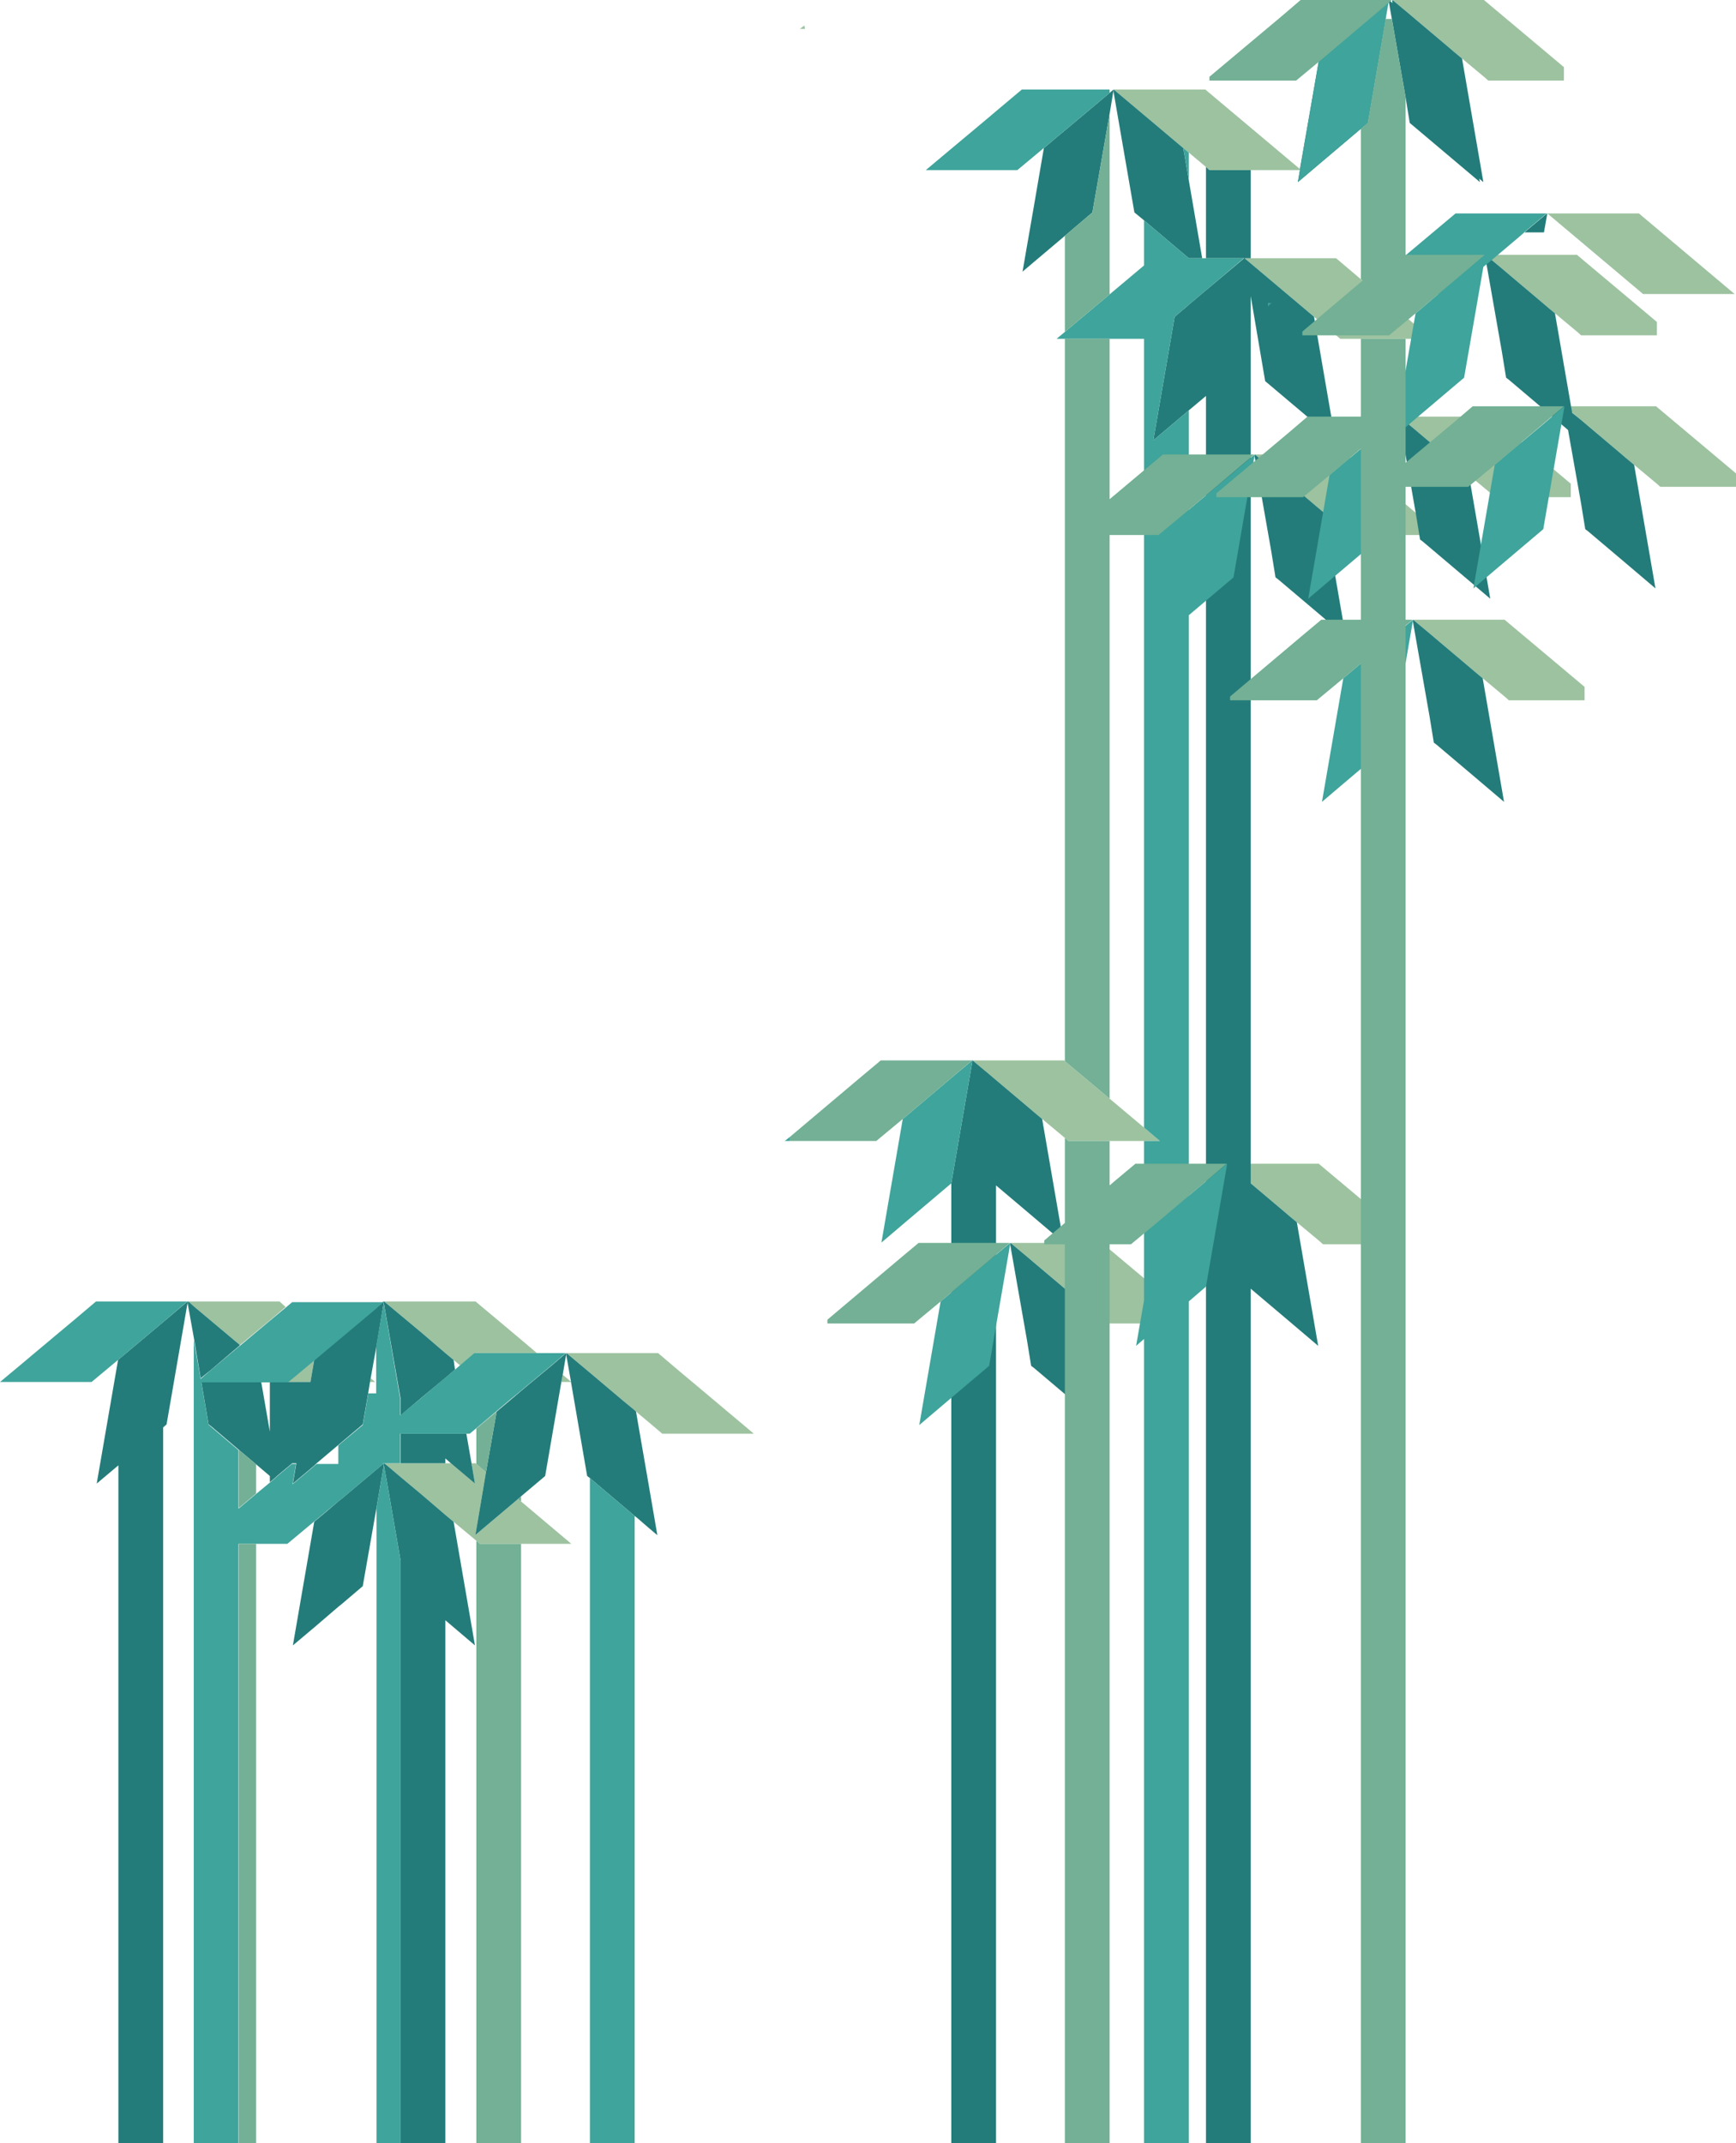 <?xml version="1.0" encoding="utf-8"?>
<!-- Generator: Adobe Illustrator 22.0.1, SVG Export Plug-In . SVG Version: 6.00 Build 0)  -->
<svg version="1.1" id="Layer_1" xmlns="http://www.w3.org/2000/svg" xmlns:xlink="http://www.w3.org/1999/xlink" x="0px" y="0px"
	 viewBox="0 0 504.4 622.5" style="enable-background:new 0 0 504.4 622.5;" xml:space="preserve">
<style type="text/css">
	.st0{fill:none;}
	.st1{fill:#9DC2A0;}
	.st2{fill:#237C7A;}
	.st3{fill:#3FA49B;}
	.st4{fill:#73B095;}
</style>
<title>bamboo (2)</title>
<g id="Layer_2_1_">
	<g id="main">
		<g id="bamboo">
			<polygon class="st0" points="388.1,75 395.4,81.1 395.4,37.4 377.1,52.9 377.7,49.4 363.4,49.4 363.4,75 			"/>
			<polygon class="st0" points="345.4,75 345.4,75 345.4,75 			"/>
			<polygon class="st0" points="349.3,75 350.4,75 350.4,48.5 345.4,44.3 345.4,52.3 			"/>
			<polygon class="st0" points="91.4,441.9 91.4,441.9 95.1,438.8 			"/>
			<polygon class="st0" points="322.4,319.1 332.4,327.5 332.4,98.4 322.4,98.4 			"/>
			<polygon class="st0" points="263.4,324.1 263.4,324.1 266.1,321.8 			"/>
			<polygon class="st0" points="303.3,43 307.1,39.8 300.4,45.4 300.4,59.9 			"/>
			<polygon class="st0" points="322.4,85.5 332.4,77.1 332.4,64 329.6,61.7 323.5,26.4 322.4,33.1 			"/>
			<polygon class="st0" points="300.4,308 309.1,308 309.4,308.2 309.4,98.4 307,98.4 309.4,96.4 309.4,68.5 300.4,76.1 			"/>
			<polygon class="st0" points="184.4,409.6 184.4,409.6 184.8,410 185.4,413.5 185.4,410.5 			"/>
			<polygon class="st0" points="92,425 98.4,425 98.4,419.6 			"/>
			<polygon class="st0" points="74.4,425.3 74.4,433.8 78.4,430.5 78.4,428.7 			"/>
			<polygon class="st0" points="136.6,416.4 135.5,416.4 137,425 138.1,425 138.4,425.2 138.4,414.9 			"/>
			<polygon class="st0" points="129.4,425 131,425 129.4,423.6 			"/>
			<polygon class="st0" points="91.4,472.6 91.4,622.5 98.4,622.5 98.4,466.6 			"/>
			<rect x="18.4" y="401.4" class="st0" width="3" height="221.1"/>
			<rect x="74.4" y="448.4" class="st0" width="4" height="174.1"/>
			<polygon class="st0" points="54.5,378.4 48.4,413.7 47.4,414.6 47.4,622.5 56.4,622.5 56.4,389 			"/>
			<polygon class="st0" points="170.6,428.7 165.9,401.4 163.1,401.4 158.4,428.7 151.4,434.6 151.4,436.1 166.1,448.4 151.4,448.4 
				151.4,622.5 171.4,622.5 171.4,429.3 			"/>
			<rect x="229.4" y="331.4" class="st0" width="21" height="291.1"/>
			<polygon class="st0" points="129.4,440 129.4,440 131.8,442 138,477.9 129.4,470.6 129.4,622.5 138.4,622.5 138.4,447.5 			"/>
			<polygon class="st0" points="300.4,323 300.4,323 302.8,325 309,360.9 300.4,353.6 300.4,622.5 309.4,622.5 309.4,330.5 			"/>
			<rect x="322.4" y="331.4" class="st0" width="10" height="291.1"/>
			<rect x="201.4" y="416.4" class="st0" width="15" height="206.1"/>
			<polygon class="st0" points="184.4,440.3 184.4,622.5 185.4,622.5 185.4,441.1 			"/>
			<polygon class="st0" points="263.4,354.7 263.4,622.5 276.4,622.5 276.4,343.7 			"/>
			<polygon class="st0" points="450.4,67.6 449.5,62.4 448.6,67.6 			"/>
			<polygon class="st0" points="165.9,401.3 164.5,393.4 163.5,399.3 			"/>
			<polygon class="st0" points="78.4,415.8 78.4,401.4 75.9,401.4 			"/>
			<polygon class="st0" points="107.7,400.3 109.1,401.4 107.5,401.4 107,404.5 109.4,404.5 109.4,390.9 			"/>
			<polygon class="st0" points="129.4,393 131.8,395 132.2,397.8 133.7,396.6 129.4,393 			"/>
			<polygon class="st0" points="345.4,119.2 345.4,622.5 350.4,622.5 350.4,115 			"/>
			<polygon class="st0" points="389.4,98.4 378,88.8 381.8,92 388,127.9 367.6,110.7 363.4,86 363.4,622.5 395.4,622.5 395.4,98.4 
							"/>
			<g>
				<polygon class="st1" points="377.7,49.4 377.7,49.1 350.2,26 323.7,26 323.6,26 332.4,33.4 340,39.8 345.4,44.3 350.4,48.5 
					351.4,49.4 363.4,49.4 				"/>
				<polygon class="st1" points="300.4,323 309.4,330.5 310.4,331.4 322.4,331.4 332.4,331.4 337,331.4 332.4,327.5 322.4,319.1 
					309.4,308.2 309.2,308 300.4,308 289.4,308 287.4,308 282.7,308 282.6,308 287.4,312 289.4,313.7 299,321.8 				"/>
				<polygon class="st1" points="361.7,75 361.6,75 363.4,76.5 378,88.8 389.4,98.4 395.4,98.4 408.4,98.4 416,98.4 408.4,92 
					395.4,81.1 388.2,75 363.4,75 				"/>
				<polygon class="st1" points="449.6,62 466,75.8 477.4,85.4 504,85.4 476.2,62 449.7,62 				"/>
				<polygon class="st1" points="107.5,401.4 109,401.4 107.7,400.3 				"/>
				<polygon class="st1" points="78.4,378 69.4,378 56.4,378 54.7,378 54.6,378 56.4,379.5 69.4,390.4 69.7,390.7 78.4,383.5 
					83,379.6 81.2,378 				"/>
				<polygon class="st1" points="83.6,401.4 90.2,401.4 91.3,395 91.4,394.9 95.1,391.8 91.4,394.9 				"/>
				<polygon class="st1" points="150.5,435.4 138.4,445.6 138.1,445.9 138.4,444.2 141.2,427.6 138.4,425.2 138.2,425 137,425 
					138,430.9 131,425 129.4,425 122.4,425 116.4,425 112.4,425 111.7,425 111.6,425 112.4,425.6 116.4,429 122.4,434 128,438.8 
					129.4,440 138.4,447.5 139.4,448.4 151.4,448.4 166,448.4 151.4,436.1 				"/>
				<polygon class="st1" points="165.9,401.3 163.5,399.3 163.1,401.4 165.9,401.4 				"/>
				<polygon class="st1" points="122.4,387 128,391.8 129.4,393 133.7,396.6 137.9,393 138.4,393 151.4,393 156,393 151.4,389.1 
					138.4,378.2 138.2,378 129.4,378 122.4,378 116.4,378 111.7,378 111.6,378 116.4,382 				"/>
				<polygon class="st1" points="201.4,401.6 198.4,399.1 191.2,393 188.4,393 185.4,393 184.4,393 171.4,393 164.7,393 164.6,393 
					171.4,398.7 181,406.8 184.4,409.6 185.4,410.5 188.4,413 192.4,416.4 198.4,416.4 201.4,416.4 216.4,416.4 219,416.4 
					216.4,414.2 				"/>
				<polygon class="st1" points="233.7,7.2 233.7,7.4 233.7,7.3 				"/>
				<polygon class="st1" points="232.4,8.4 233.9,8.4 233.7,7.4 				"/>
				<polygon class="st1" points="437.4,180.2 437.2,180 428.4,180 417.4,180 415.4,180 410.7,180 410.6,180 415.4,184 417.4,185.7 
					427,193.8 428.4,195 437.4,202.5 438.4,203.4 450.4,203.4 460.4,203.4 460.4,199.5 450.4,191.1 				"/>
				<polygon class="st1" points="320.4,361.2 320.2,361 311.4,361 300.4,361 298.4,361 293.7,361 293.6,361 298.4,365 300.4,366.7 
					310,374.8 311.4,376 320.4,383.5 321.4,384.4 333.4,384.4 343.4,384.4 343.4,380.5 333.4,372.1 				"/>
				<polygon class="st1" points="383.4,338.2 383.2,338 374.4,338 363.4,338 361.4,338 356.7,338 356.6,338 361.4,342 363.4,343.7 
					373,351.8 374.4,353 383.4,360.5 384.4,361.4 396.4,361.4 406.4,361.4 406.4,357.5 396.4,349.1 				"/>
				<polygon class="st1" points="494.4,129.1 481.4,118.2 481.2,118 472.4,118 461.4,118 459.4,118 454.7,118 454.6,118 459.4,122 
					461.4,123.7 471,131.8 472.4,133 481.4,140.5 482.4,141.4 494.4,141.4 504.4,141.4 504.4,137.5 				"/>
				<polygon class="st1" points="459.4,97.4 471.4,97.4 481.4,97.4 481.4,93.5 471.4,85.1 458.4,74.2 458.2,74 449.4,74 438.4,74 
					436.4,74 431.7,74 431.6,74 436.4,78 438.4,79.7 448,87.8 449.4,89 458.4,96.5 				"/>
				<polygon class="st1" points="424.4,136 433.4,143.5 434.4,144.4 446.4,144.4 456.4,144.4 456.4,140.5 446.4,132.1 433.4,121.2 
					433.2,121 424.4,121 413.4,121 411.4,121 406.7,121 406.6,121 411.4,125 413.4,126.7 423,134.8 				"/>
				<polygon class="st1" points="391.4,132.2 391.2,132 382.4,132 371.4,132 369.4,132 364.7,132 364.6,132 369.4,136 371.4,137.7 
					381,145.8 382.4,147 391.4,154.5 392.4,155.4 404.4,155.4 414.4,155.4 414.4,151.5 404.4,143.1 				"/>
				<polygon class="st1" points="411.4,5.7 421,13.8 422.4,15 431.4,22.5 432.4,23.4 444.4,23.4 454.4,23.4 454.4,19.5 444.4,11.1 
					431.4,0.2 431.2,0 422.4,0 411.4,0 409.4,0 404.7,0 404.6,0 409.4,4 				"/>
			</g>
			<g>
				<polygon class="st2" points="116.4,411.1 117.1,410.5 122.4,406 129.4,400.2 132.2,397.8 131.8,395 129.4,393 129.4,393 
					128,391.8 122.4,387 116.4,382 111.6,378 111.6,378 111.6,378 111.5,378 111.5,378 111.5,378.3 111.5,378.4 116.4,406.3 				"/>
				<polygon class="st2" points="345.4,75 349.3,75 345.4,52.3 343.8,43 340,39.8 332.4,33.4 323.6,26 323.6,26 323.6,26 
					323.5,26.4 329.6,61.7 332.4,64 345.4,75 				"/>
				<polygon class="st2" points="322.4,27 309.4,37.9 307.1,39.8 303.3,43 300.4,59.9 297.1,78.9 300.4,76.1 309.4,68.5 317.4,61.7 
					322.4,33.1 323.5,26.4 323.5,26 				"/>
				<polygon class="st2" points="309,360.9 302.8,325 300.4,323 299,321.8 289.4,313.7 287.4,312 282.6,308 282.6,308 282.6,308 
					282.5,308 282.5,308 282.5,308.3 282.5,308.4 276.4,343.7 276.4,343.7 276.4,622.5 287.4,622.5 289.4,622.5 289.4,344.3 
					300.4,353.6 				"/>
				<polygon class="st2" points="409.6,35.7 430,52.9 429.8,51.9 431,52.9 424.8,17 422.4,15 421,13.8 411.4,5.7 409.4,4 404.6,0 
					404.5,0.4 404.6,0.9 403.6,0 403.5,0.4 404.4,5.5 408.4,28.3 				"/>
				<polygon class="st2" points="449.6,62 449.6,62 449.5,62 449.6,62 466,75.8 				"/>
				<polygon class="st2" points="449.5,62.4 449.5,62 442.9,67.5 448.6,67.5 				"/>
				<polygon class="st2" points="395.4,6.8 387.1,13.8 383.3,17 377.7,49.1 377.7,49.4 377.1,52.9 395.4,37.4 397.4,35.7 402.6,5.5 
					396.9,5.5 				"/>
				<polygon class="st2" points="449.5,62 449.5,62.4 449.6,62 				"/>
				<polygon class="st2" points="67.6,392.5 69.4,391 69.7,390.7 69.7,390.7 69.4,390.4 56.4,379.5 54.7,378 54.7,378 54.6,378 
					54.6,378 54.5,378 54.6,378.2 54.5,378.4 56.4,389 58.3,400.3 61.4,397.8 				"/>
				<polygon class="st2" points="47.4,384 38.1,391.8 34.4,394.9 34.4,394.9 34.3,395 28.1,430.9 34.4,425.6 34.4,622.5 47.4,622.5 
					47.4,414.6 48.4,413.7 54.5,378.4 54.5,378 				"/>
				<polygon class="st2" points="129.4,440 129.4,440 128,438.8 122.4,434 116.4,429 112.4,425.6 111.6,425 111.6,425 111.6,425 
					111.5,425 111.5,425 111.5,425.3 111.5,425.4 112.4,430.3 116.4,453.3 116.4,622.5 122.4,622.5 129.4,622.5 129.4,470.6 
					138,477.9 131.8,442 				"/>
				<polygon class="st2" points="111.4,425.1 109.4,426.8 99.4,435.2 98.4,436 95.1,438.8 91.4,441.9 91.3,442 85.1,477.9 
					91.4,472.6 98.4,466.6 99.4,465.8 105.4,460.7 109.4,437.9 111.4,426.3 111.5,425.4 111.5,425 				"/>
				<polygon class="st2" points="135.5,416.4 129.4,416.4 122.4,416.4 120.8,416.4 116.4,416.4 116.4,425 122.4,425 129.4,425 
					129.4,423.6 131,425 138,430.9 137,425 				"/>
				<polygon class="st2" points="85.1,430.9 91.4,425.6 92,425 98.4,419.6 105.4,413.7 107,404.5 107.5,401.4 107.7,400.3 
					109.4,390.9 111.5,378.4 111.5,378 109.4,379.8 96.3,390.7 95.1,391.8 91.4,394.9 91.3,395 90.2,401.4 83.6,401.4 82.4,401.4 
					78.4,401.4 78.4,415.8 75.9,401.4 74.4,401.4 69.4,401.4 61.4,401.4 58.5,401.4 60.6,413.7 61.4,414.3 69.4,421.1 74.4,425.3 
					78.4,428.7 78.4,430.5 79.5,429.6 80.6,428.6 84.9,425 86.1,425 				"/>
				<polygon class="st2" points="185.4,413.5 184.8,410 184.4,409.6 181,406.8 171.4,398.7 164.6,393 164.6,393 164.6,393 
					164.5,393 164.5,393 164.6,393.3 164.5,393.4 165.9,401.3 165.9,401.4 170.6,428.7 171.4,429.3 184.4,440.3 185.4,441.1 
					188.4,443.7 191,445.9 188.4,430.8 				"/>
				<polygon class="st2" points="160.3,396.6 154.5,401.4 151.4,404 148.1,406.8 144.3,410 141.2,427.6 138.4,444.2 138.1,445.9 
					138.4,445.6 150.5,435.4 151.4,434.6 158.4,428.7 163.1,401.4 163.5,399.3 164.5,393.4 164.5,393 				"/>
				<polygon class="st2" points="428.4,195 427,193.8 417.4,185.7 415.4,184 410.6,180 410.5,180.4 415.4,208.3 416.6,215.7 
					417.4,216.3 428.4,225.6 437,232.9 430.8,197 				"/>
				<polygon class="st2" points="311.4,376 310,374.8 300.4,366.7 298.4,365 293.6,361 293.5,361.4 298.4,389.3 299.6,396.7 
					300.4,397.3 311.4,406.6 320,413.9 313.8,378 				"/>
				<polygon class="st2" points="374.4,353 373,351.8 363.4,343.7 363.4,86 367.6,110.7 388,127.9 381.8,92 378,88.8 363.4,76.5 
					361.6,75 363.4,75 363.4,49.4 351.4,49.4 350.4,48.5 350.4,75 361.1,75 361.5,75 361.5,75.3 361.5,75.4 361.5,75 350.4,84.3 
					345.4,88.5 345.1,88.8 341.3,92 335.1,127.9 345.4,119.2 350.4,115 350.4,622.5 363.4,622.5 363.4,374.3 374.4,383.6 383,390.9 
					376.8,355 				"/>
				<polygon class="st2" points="474.8,135 472.4,133 471,131.8 461.4,123.7 459.4,122 456.8,119.9 451.8,91 449.4,89 448,87.8 
					438.4,79.7 436.4,78 431.6,74 431.5,74.4 436.4,102.3 437.6,109.7 438.4,110.3 449.4,119.6 455.6,124.9 459.4,146.3 
					460.6,153.7 461.4,154.3 472.4,163.6 481,170.9 				"/>
				<polygon class="st2" points="412.6,156.7 413.4,157.3 424.4,166.6 433,173.9 426.8,138 424.4,136 423,134.8 413.4,126.7 
					411.4,125 406.6,121 406.5,121.4 411.4,149.3 				"/>
				<polygon class="st2" points="382.4,147 381,145.8 371.4,137.7 369.4,136 364.6,132 364.5,132.4 369.4,160.3 370.6,167.7 
					371.4,168.3 382.4,177.6 391,184.9 384.8,149 				"/>
			</g>
			<g>
				<polygon class="st3" points="300.4,323 300.4,323 299,321.8 				"/>
				<polygon class="st3" points="345.4,52.3 345.4,44.3 340,39.8 343.8,43 				"/>
				<polygon class="st3" points="184.4,409.6 184.4,409.6 181,406.8 				"/>
				<polygon class="st3" points="171.4,622.5 184.4,622.5 184.4,440.3 171.4,429.3 				"/>
				<polygon class="st3" points="111.5,425.4 111.4,426.3 109.4,437.9 109.4,622.5 111.4,622.5 112.4,622.5 116.4,622.5 
					116.4,453.3 112.4,430.3 				"/>
				<polygon class="st3" points="369.1,88 368.4,88 368.4,88.9 369.4,88 				"/>
				<polygon class="st3" points="368.5,89 369.5,88.1 368.4,89 				"/>
				<polygon class="st3" points="309.4,37.9 322.4,27 322.4,26.9 322.4,26 309.4,26 300.4,26 296.9,26 289.4,32.3 287.4,34 
					276.4,43.2 269,49.4 276.4,49.4 287.4,49.4 289.4,49.4 295.6,49.4 300.4,45.4 307.1,39.8 				"/>
				<polygon class="st3" points="276.4,343.7 282.5,308.4 282.5,308 276.4,313.1 276.4,313.1 266.1,321.8 263.4,324.1 262.3,325 
					256.1,360.9 263.4,354.7 276.4,343.7 				"/>
				<polygon class="st3" points="229.4,331.4 229.4,330.3 228,331.4 				"/>
				<polygon class="st3" points="276.4,313.1 282.5,308 282.4,308 				"/>
				<polygon class="st3" points="361.5,75 350.4,84.3 350.5,84.3 				"/>
				<polygon class="st3" points="433.1,75.8 441.4,68.8 442.9,67.5 449.5,62 442.9,67.5 442.8,67.5 449.4,62 449.1,62 422.9,62 
					395,85.4 417.9,85.4 415.1,87.8 412.4,90.1 411.3,91 406,121.4 400.4,126.2 390.1,134.8 387.4,137.1 386.3,138 380.1,173.9 
					387.4,167.7 400.4,156.7 400.4,156.7 405.7,126.4 412.4,120.7 425.4,109.7 425.4,109.7 431,77.5 				"/>
				<polygon class="st3" points="54.1,378 47.4,378 34.4,378 27.9,378 21.4,383.5 18.4,386 10.4,392.7 5.4,396.9 0,401.4 5.4,401.4 
					10.4,401.4 18.4,401.4 21.4,401.4 26.6,401.4 34.4,394.9 38.1,391.8 47.4,384 47.4,384 54.4,378 54.4,378 				"/>
				<polygon class="st3" points="47.4,384 54.5,378 54.4,378 				"/>
				<polygon class="st3" points="109.4,379.8 111.5,378 111.4,378 109.4,379.7 				"/>
				<path class="st3" d="M164.4,393L164.4,393h-0.3H156h-4.7h-13h-0.5l-4.2,3.6l-1.4,1.2l-2.9,2.4l-7,5.9l-5.3,4.4l-0.7,0.6v-4.7
					l-4.8-27.9l-2.2,12.5v13.7H107l-1.6,9.2l-7.1,5.9v5.4H92l-0.7,0.6l-6.3,5.3l1-5.9h-1.2l-4.3,3.6l-1.1,1l-1.1,0.9l-4,3.3l-5,4.2
					v-17l-8-6.8l-0.7-0.6l-2.1-12.3h2.9h8h5h1.5h2.5h4.1h1.2l7.8-6.5l3.7-3.1l1.2-1l13-10.9v-0.1l2.1-1.7h-0.3h-1.8h-18h-6.5
					l-1.9,1.6l-4.7,3.9l-8.6,7.2h0l-0.4,0.3l-1.8,1.5l-6.2,5.2l-3,2.6l-2-11.3v233.5h5v0h8V448.4h5h4h5.2l7.8-6.5l3.7-3.1l3.3-2.7
					l1-0.8l10-8.4l2-1.7V425l0.1,0v0.1l0.1-0.1h0h0.1h0.7h0h4v-8.6h4.5h1.5h7h6.1h1.1l1.8-1.5l9.7-8.2l3.3-2.7l3.1-2.6l5.8-4.8l0,0
					L164.4,393z M99.4,422.5L99.4,422.5l0,2.5h0V422.5z M111.4,425v-2.5h0L111.4,425L111.4,425z"/>
				<polygon class="st3" points="160.3,396.5 164.5,393 164.5,393 				"/>
				<polygon class="st3" points="404.4,185.2 394.1,193.8 391.4,196.1 390.3,197 384.1,232.9 391.4,226.7 404.4,215.7 404.4,215.7 
					410.5,180.4 410.5,180 				"/>
				<polygon class="st3" points="287.4,366.1 277.1,374.8 274.4,377.1 273.3,378 267.1,413.9 274.4,407.7 287.4,396.7 287.4,396.7 
					293.5,361.4 293.5,361 				"/>
				<polygon class="st3" points="454.5,118 448.4,123.2 438.1,131.8 435.4,134.1 434.3,135 428.1,170.9 435.4,164.7 448.4,153.7 
					448.4,153.7 454.5,118.4 				"/>
				<polygon class="st3" points="358.4,137.2 348.1,145.8 345.4,148.1 345.4,119.2 335.1,127.9 341.3,92 345.1,88.8 345.4,88.5 
					350.4,84.3 350.4,84.3 361.4,75 361.1,75 350.4,75 349.3,75 345.4,75 345.4,75 345.4,75 332.4,64 332.4,77.1 322.4,85.5 
					309.4,96.4 307,98.4 309.4,98.4 322.4,98.4 332.4,98.4 332.4,327.5 337,331.4 332.4,331.4 332.4,377.7 330.1,390.9 332.4,388.9 
					332.4,622.5 345.4,622.5 345.4,378 350.4,373.7 350.4,373.7 356.5,338.4 356.5,338 350.4,343.1 345.4,347.3 345.4,178.7 
					358.4,167.7 358.4,167.7 364.5,132.4 364.5,132 				"/>
				<polygon class="st3" points="397.4,35.7 397.4,35.7 403.5,0.4 403.5,0 397.4,5.2 387.1,13.8 384.4,16.1 383.3,17 377.1,52.9 
					384.4,46.7 				"/>
			</g>
			<g>
				<rect x="69.4" y="448.4" class="st4" width="5" height="174.1"/>
				<polygon class="st4" points="74.4,425.3 69.4,421.1 69.4,438 74.4,433.8 				"/>
				<polygon class="st4" points="404.4,5.5 402.6,5.5 397.4,35.7 395.4,37.4 395.4,81.1 395.9,81.5 378.4,96.3 378.4,97.4 
					399.4,97.4 403.6,97.4 412.4,90.1 415.1,87.8 425.4,79.1 431.4,74 431.1,74 425.4,74 412.4,74 408.4,74 408.4,28.3 				"/>
				<polygon class="st4" points="144.3,410 148.1,406.8 138.4,414.9 138.4,425.2 141.2,427.6 				"/>
				<polygon class="st4" points="138.4,447.5 138.4,622.5 151.4,622.5 151.4,448.4 139.4,448.4 				"/>
				<polygon class="st4" points="151.4,436.1 151.4,434.6 150.5,435.4 				"/>
				<polygon class="st4" points="322.4,155.4 332.4,155.4 336.6,155.4 345.4,148.1 348.1,145.8 358.4,137.1 364.4,132 364.1,132 
					358.4,132 345.4,132 337.9,132 332.4,136.6 322.4,145 322.4,98.4 309.4,98.4 309.4,308.2 322.4,319.1 				"/>
				<polygon class="st4" points="322.4,33.1 317.4,61.7 309.4,68.5 309.4,96.4 322.4,85.5 				"/>
				<polygon class="st4" points="254.6,331.4 263.4,324.1 266.1,321.8 276.4,313.1 282.4,308 282.1,308 276.4,308 263.4,308 
					255.9,308 250.4,312.6 229.4,330.3 229.4,331.4 250.4,331.4 				"/>
				<polygon class="st4" points="287.4,361 274.4,361 266.9,361 261.4,365.6 240.4,383.3 240.4,384.4 261.4,384.4 265.6,384.4 
					274.4,377.1 277.1,374.8 287.4,366.1 293.4,361 293.1,361 				"/>
				<polygon class="st4" points="350.4,338 337.4,338 329.9,338 324.4,342.6 322.4,344.3 322.4,331.4 310.4,331.4 309.4,330.5 
					309.4,355.2 303.4,360.3 303.4,361.4 309.4,361.4 309.4,622.5 322.4,622.5 322.4,361.4 324.4,361.4 328.6,361.4 337.4,354.1 
					340.1,351.8 350.4,343.1 356.4,338 356.1,338 				"/>
				<polygon class="st4" points="454.1,118 448.4,118 435.4,118 427.9,118 422.4,122.7 408.4,134.4 408.4,98.4 395.4,98.4 
					395.4,121 387.4,121 379.9,121 374.4,125.7 353.4,143.3 353.4,144.4 374.4,144.4 378.6,144.4 387.4,137.1 390.1,134.8 
					395.4,130.3 395.4,180 391.4,180 383.9,180 378.4,184.6 357.4,202.3 357.4,203.4 378.4,203.4 382.6,203.4 391.4,196.1 
					394.1,193.8 395.4,192.7 395.4,622.5 408.4,622.5 408.4,181.7 410.4,180 410.1,180 408.4,180 408.4,141.4 422.4,141.4 
					426.6,141.4 435.4,134.1 438.1,131.8 448.4,123.1 454.4,118 				"/>
				<polygon class="st4" points="376.6,23.4 385.4,16.1 388.1,13.8 398.4,5.1 404.4,0 404.1,0 398.4,0 385.4,0 377.9,0 372.4,4.7 
					351.4,22.3 351.4,23.4 372.4,23.4 				"/>
			</g>
		</g>
	</g>
</g>
</svg>

